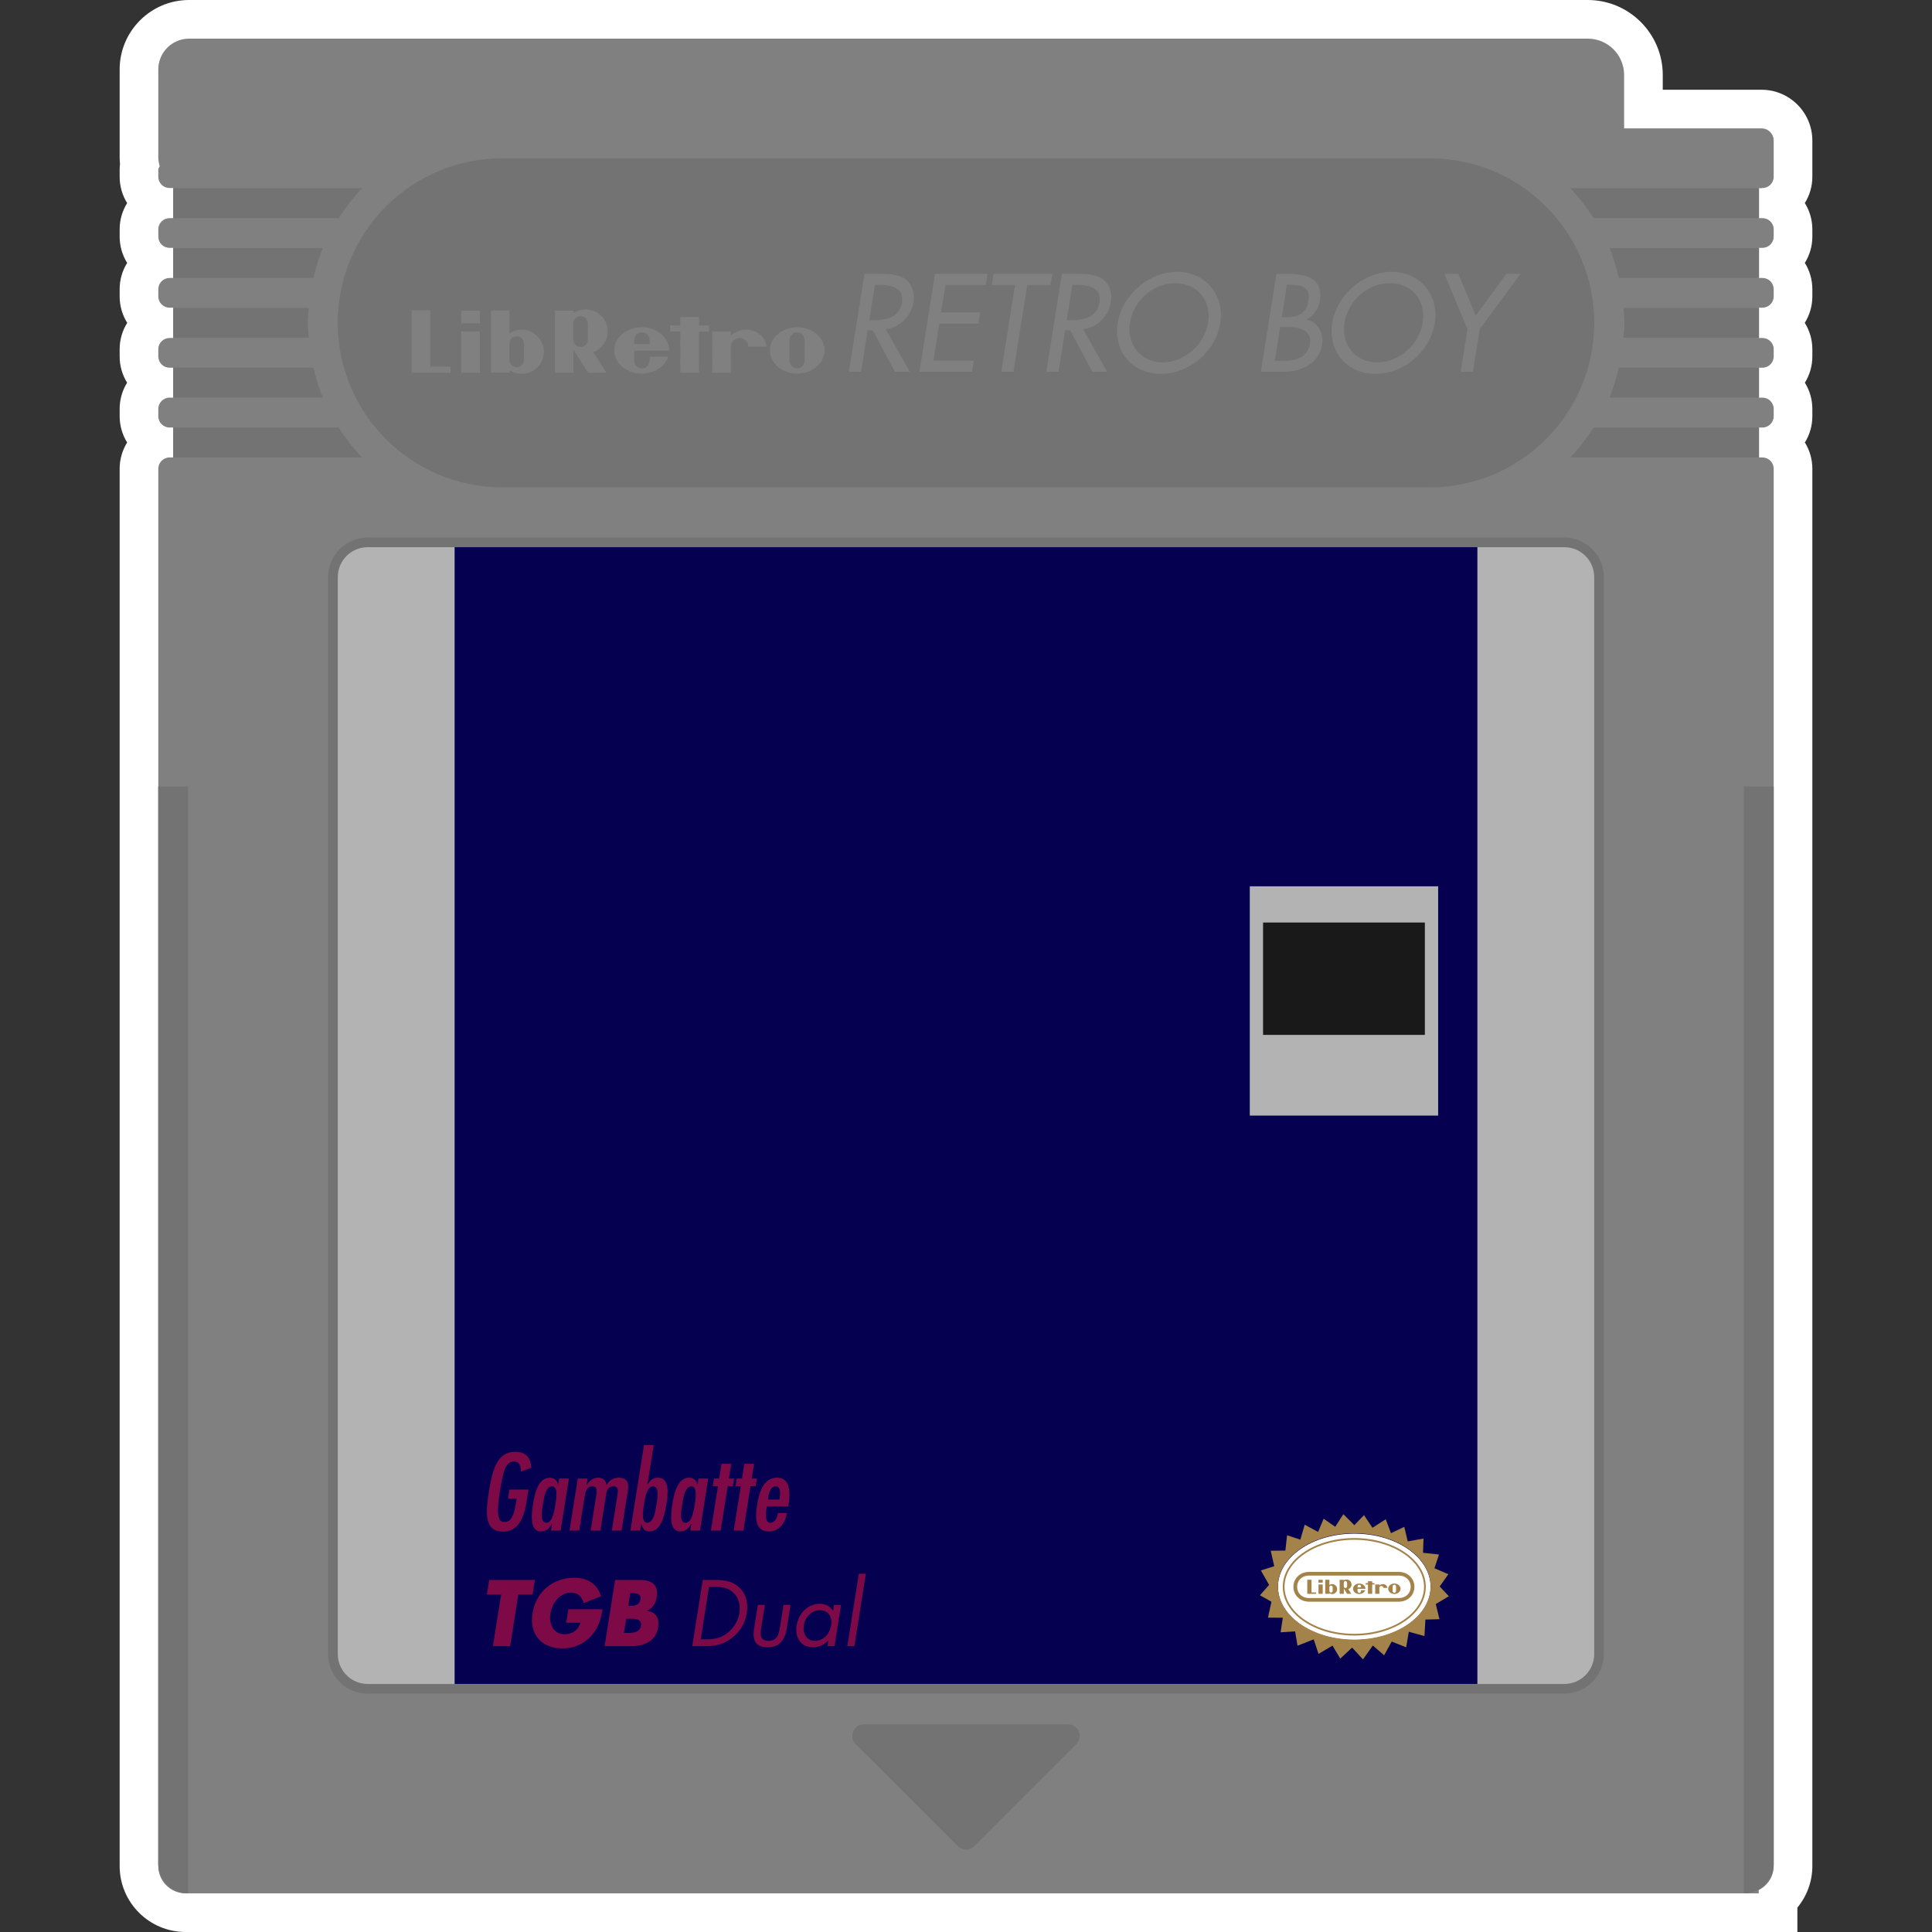 <?xml version="1.0" encoding="UTF-8" standalone="no"?>
<!-- Created with Inkscape (http://www.inkscape.org/) -->

<svg
   xmlns:dc="http://purl.org/dc/elements/1.1/"
   xmlns:cc="http://creativecommons.org/ns#"
   xmlns:rdf="http://www.w3.org/1999/02/22-rdf-syntax-ns#"
   xmlns:svg="http://www.w3.org/2000/svg"
   xmlns="http://www.w3.org/2000/svg"
   xmlns:sodipodi="http://sodipodi.sourceforge.net/DTD/sodipodi-0.dtd"
   xmlns:inkscape="http://www.inkscape.org/namespaces/inkscape"
   id="svg50294"
   version="1.1"
   inkscape:version="0.48.5 r10040"
   width="256"
   height="256"
   xml:space="preserve"
   sodipodi:docname="Nintendo - Game Boy-content.svg"
   inkscape:export-filename="/Users/margetts/Desktop/BAXY RetroActive/png_marked/Nintendo - Game Boy-content.png"
   inkscape:export-xdpi="90.099998"
   inkscape:export-ydpi="90.099998"><rect width="100%" height="100%" fill="#333333" stroke="none"/><defs
     id="defs50298"><clipPath
       clipPathUnits="userSpaceOnUse"
       id="clipPath50308"><path
         d="M 0,128 128,128 128,0 0,0 0,128 z"
         id="path50310"
         inkscape:connector-curvature="0" /></clipPath></defs><sodipodi:namedview
     pagecolor="#ffffff"
     bordercolor="#666666"
     borderopacity="1"
     objecttolerance="10"
     gridtolerance="10"
     guidetolerance="10"
     inkscape:pageopacity="0"
     inkscape:pageshadow="2"
     inkscape:window-width="1676"
     inkscape:window-height="1005"
     id="namedview50296"
     showgrid="false"
     inkscape:zoom="5.14375"
     inkscape:cx="80"
     inkscape:cy="80"
     inkscape:window-x="4"
     inkscape:window-y="1"
     inkscape:window-maximized="1"
     inkscape:current-layer="g50302" /><g
     id="g50302"
     inkscape:groupmode="layer"
     inkscape:label="Nintendo - Game Boy-content"
     transform="matrix(1.25,0,0,-1.25,0,256)"><g
       id="g50304"
       transform="matrix(1.6,0,0,1.6,-0.116,-1.200005e-4)"><g
         id="g50306"
         clip-path="url(#clipPath50308)"><g
           id="g50312"
           transform="translate(116.779,122.054)"><path
             d="m 0,0 -0.185,0 -5.14,0 -1.219,0 0,0.976 c 0,2.741 -2.229,4.97 -4.969,4.97 l -86.836,0 -4.469,0 -1.36,0 c -2.537,0 -4.601,-2.064 -4.601,-4.601 l 0,-5.828 c 0,-0.147 0.008,-0.295 0.024,-0.444 -0.015,-0.112 -0.024,-0.232 -0.024,-0.358 l 0,-0.482 c 0,-0.638 0.182,-1.235 0.497,-1.741 -0.315,-0.506 -0.497,-1.103 -0.497,-1.741 l 0,-0.482 c 0,-0.638 0.182,-1.235 0.497,-1.741 -0.315,-0.506 -0.497,-1.103 -0.497,-1.741 l 0,-0.482 c 0,-0.641 0.184,-1.24 0.502,-1.748 -0.318,-0.507 -0.502,-1.106 -0.502,-1.747 l 0,-0.482 c 0,-0.636 0.181,-1.231 0.494,-1.736 -0.313,-0.505 -0.494,-1.101 -0.494,-1.738 l 0,-0.485 c 0,-0.638 0.182,-1.234 0.496,-1.739 -0.314,-0.506 -0.496,-1.102 -0.496,-1.74 l 0,-0.291 0,-0.194 0,-2.556 0,-2.156 0,-15.856 0,-1.929 0,-65.456 0,-3.964 0,-0.175 c 0,-2.408 1.96,-4.367 4.368,-4.367 l 0.174,0 1.419,0 0.738,0 1.807,0 5.946,0 82.814,0 6.373,0 1.808,0 2.156,0 0.174,0 0.817,0 2.56,0 0,1.617 c 0.631,0.764 0.991,1.728 0.991,2.75 l 0,0.175 0,3.964 0,65.456 0,1.929 0,15.856 0,2.156 0,2.556 0,0.194 0,0.291 c 0,0.638 -0.181,1.234 -0.495,1.74 0.314,0.505 0.495,1.101 0.495,1.739 l 0,0.485 c 0,0.637 -0.181,1.233 -0.494,1.738 0.313,0.505 0.494,1.1 0.494,1.736 l 0,0.482 c 0,0.641 -0.184,1.24 -0.501,1.747 0.317,0.508 0.501,1.107 0.501,1.748 l 0,0.482 c 0,0.638 -0.182,1.235 -0.497,1.741 0.315,0.506 0.497,1.103 0.497,1.741 l 0,0.482 c 0,0.639 -0.182,1.236 -0.498,1.742 0.316,0.506 0.498,1.102 0.498,1.74 l 0,0.482 0,1.919 C 3.366,-1.51 1.856,0 0,0"
             style="fill:#ffffff;fill-opacity:1;fill-rule:nonzero;stroke:none"
             id="path50314"
             inkscape:connector-curvature="0" /></g><g
           id="g50316"
           transform="translate(10.56,75.892)"><path
             d="m 0,0 0,-1.93 0,-69.472 c 0,-1.069 0.884,-1.93 1.982,-1.93 l 0,71.402 0,1.93 L 0,0 z"
             style="fill:#777777;fill-opacity:1;fill-rule:nonzero;stroke:none"
             id="path50318"
             inkscape:connector-curvature="0" /></g><g
           id="g50320"
           transform="translate(116.779,119.494)"><path
             d="m 0,0 -0.185,0 -8.919,0 0,3.536 c 0,1.331 -1.078,2.41 -2.409,2.41 l -86.836,0 -4.469,0 -1.36,0 c -1.127,0 -2.041,-0.914 -2.041,-2.041 l 0,-5.828 c 0,-0.203 0.037,-0.393 0.095,-0.575 -0.029,-0.079 -0.095,-0.139 -0.095,-0.227 l 0,-0.482 c 0,-0.411 0.333,-0.743 0.744,-0.743 l 0.247,0 0,-1.996 -0.247,0 c -0.411,0 -0.744,-0.333 -0.744,-0.743 l 0,-0.482 c 0,-0.411 0.333,-0.743 0.744,-0.743 l 0.247,0 0,-1.996 -0.247,0 c -0.411,0 -0.744,-0.332 -0.744,-0.743 l 0,-0.482 c 0,-0.41 0.333,-0.743 0.744,-0.743 l 0.247,0 0,-2.009 -0.247,0 c -0.411,0 -0.744,-0.333 -0.744,-0.743 l 0,-0.482 c 0,-0.411 0.333,-0.743 0.744,-0.743 l 0.247,0 0,-1.982 -0.242,0 c -0.413,0 -0.749,-0.336 -0.749,-0.749 l 0,-0.485 c 0,-0.413 0.336,-0.748 0.749,-0.748 l 0.242,0 0,-1.982 -0.242,0 c -0.413,0 -0.749,-0.335 -0.749,-0.749 l 0,-0.291 0,-0.194 0,-2.556 0,-2.156 0,-83.241 0,-3.964 0,-0.175 c 0,-0.998 0.81,-1.807 1.808,-1.807 l 0.174,0 1.419,0 0.738,0 1.807,0 5.946,0 82.814,0 6.373,0 1.808,0 2.156,0 0.174,0 0.817,0 0,0.218 c 0.581,0.301 0.991,0.89 0.991,1.589 l 0,0.175 0,3.964 0,83.241 0,2.156 0,2.556 0,0.194 0,0.291 c 0,0.414 -0.335,0.749 -0.749,0.749 l -0.242,0 0,1.982 0.242,0 c 0.414,0 0.749,0.335 0.749,0.748 l 0,0.485 c 0,0.413 -0.335,0.749 -0.749,0.749 l -0.242,0 0,1.982 0.247,0 c 0.411,0 0.744,0.332 0.744,0.743 l 0,0.482 c 0,0.41 -0.333,0.743 -0.744,0.743 l -0.247,0 0,2.009 0.247,0 c 0.411,0 0.744,0.333 0.744,0.743 l 0,0.482 c 0,0.411 -0.333,0.743 -0.744,0.743 l -0.247,0 0,1.996 0.247,0 c 0.411,0 0.744,0.332 0.744,0.743 l 0,0.482 c 0,0.41 -0.333,0.743 -0.744,0.743 l -0.247,0 0,1.982 0.185,0 c 0.013,0 0.02,0.013 0.033,0.014 l 0.029,0 c 0.411,0 0.744,0.332 0.744,0.743 l 0,0.049 0,0.433 0,1.919 C 0.806,-0.361 0.445,0 0,0"
             style="fill:#808080;fill-opacity:1;fill-rule:nonzero;stroke:none"
             id="path50322"
             inkscape:connector-curvature="0" /></g><g
           id="g50324"
           transform="translate(33.352,117.512)"><path
             d="m 0,0 61.44,0 c 6.02,0 10.901,-4.88 10.901,-10.901 0,-6.02 -4.881,-10.9 -10.901,-10.9 l -61.44,0 c -6.02,0 -10.901,4.88 -10.901,10.9 C -10.901,-4.88 -6.02,0 0,0"
             style="fill:#737373;fill-opacity:1;fill-rule:nonzero;stroke:none"
             id="path50326"
             inkscape:connector-curvature="0" /></g><g
           id="g50328"
           transform="translate(10.56,75.892)"><path
             d="m 0,0 0,-1.93 0,-69.472 c 0,-1.069 0.884,-1.93 1.982,-1.93 l 0,71.402 0,1.93 L 0,0 z"
             style="fill:#737373;fill-opacity:1;fill-rule:nonzero;stroke:none"
             id="path50330"
             inkscape:connector-curvature="0" /></g><g
           id="g50332"
           transform="translate(117.585,75.892)"><path
             d="m 0,0 0,-1.93 0,-69.472 c 0,-1.069 -0.884,-1.93 -1.982,-1.93 l 0,71.402 0,1.93 L 0,0 z"
             style="fill:#737373;fill-opacity:1;fill-rule:nonzero;stroke:none"
             id="path50334"
             inkscape:connector-curvature="0" /></g><g
           id="g50336"
           transform="translate(11.551,115.53)"><path
             d="m 0,0 0,-1.982 10.963,0 c 0.456,0.711 0.965,1.376 1.548,1.982 L 0,0 z"
             style="fill:#737373;fill-opacity:1;fill-rule:nonzero;stroke:none"
             id="path50338"
             inkscape:connector-curvature="0" /></g><g
           id="g50340"
           transform="translate(11.551,111.567)"><path
             d="m 0,0 0,-1.982 9.29,0 C 9.452,-1.299 9.644,-0.636 9.91,0 L 0,0 z"
             style="fill:#737373;fill-opacity:1;fill-rule:nonzero;stroke:none"
             id="path50342"
             inkscape:connector-curvature="0" /></g><g
           id="g50344"
           transform="translate(11.551,107.603)"><path
             d="m 0,0 0,-1.982 8.981,0 c -0.026,0.333 -0.062,0.652 -0.062,0.991 0,0.339 0.036,0.659 0.062,0.991 L 0,0 z"
             style="fill:#737373;fill-opacity:1;fill-rule:nonzero;stroke:none"
             id="path50346"
             inkscape:connector-curvature="0" /></g><g
           id="g50348"
           transform="translate(11.551,103.639)"><path
             d="m 0,0 0,-1.982 9.91,0 C 9.644,-1.346 9.452,-0.683 9.29,0 L 0,0 z"
             style="fill:#737373;fill-opacity:1;fill-rule:nonzero;stroke:none"
             id="path50350"
             inkscape:connector-curvature="0" /></g><g
           id="g50352"
           transform="translate(11.551,99.675)"><path
             d="m 0,0 0,-1.982 12.511,0 C 11.928,-1.376 11.419,-0.711 10.963,0 L 0,0 z"
             style="fill:#737373;fill-opacity:1;fill-rule:nonzero;stroke:none"
             id="path50354"
             inkscape:connector-curvature="0" /></g><g
           id="g50356"
           transform="translate(116.615,115.53)"><path
             d="m 0,0 0,-1.982 -10.963,0 c -0.456,0.711 -0.965,1.376 -1.548,1.982 L 0,0 z"
             style="fill:#737373;fill-opacity:1;fill-rule:nonzero;stroke:none"
             id="path50358"
             inkscape:connector-curvature="0" /></g><g
           id="g50360"
           transform="translate(116.615,111.567)"><path
             d="m 0,0 0,-1.982 -9.29,0 C -9.452,-1.299 -9.644,-0.636 -9.91,0 L 0,0 z"
             style="fill:#737373;fill-opacity:1;fill-rule:nonzero;stroke:none"
             id="path50362"
             inkscape:connector-curvature="0" /></g><g
           id="g50364"
           transform="translate(116.615,107.603)"><path
             d="m 0,0 0,-1.982 -8.981,0 c 0.026,0.333 0.062,0.652 0.062,0.991 0,0.339 -0.036,0.659 -0.062,0.991 L 0,0 z"
             style="fill:#737373;fill-opacity:1;fill-rule:nonzero;stroke:none"
             id="path50366"
             inkscape:connector-curvature="0" /></g><g
           id="g50368"
           transform="translate(116.615,103.639)"><path
             d="m 0,0 0,-1.982 -9.91,0 c 0.266,0.636 0.458,1.299 0.62,1.982 L 0,0 z"
             style="fill:#737373;fill-opacity:1;fill-rule:nonzero;stroke:none"
             id="path50370"
             inkscape:connector-curvature="0" /></g><g
           id="g50372"
           transform="translate(116.615,99.675)"><path
             d="m 0,0 0,-1.982 -12.511,0 c 0.583,0.606 1.092,1.271 1.548,1.982 L 0,0 z"
             style="fill:#737373;fill-opacity:1;fill-rule:nonzero;stroke:none"
             id="path50374"
             inkscape:connector-curvature="0" /></g><g
           id="g50376"
           transform="translate(71.379,12.447)"><path
             d="m 0,0 -6.763,-6.763 c -0.3,-0.3 -0.786,-0.3 -1.086,0 L -14.613,0 c -0.483,0.484 -0.141,1.311 0.543,1.311 l 13.527,0 C 0.141,1.311 0.484,0.484 0,0"
             style="fill:#737373;fill-opacity:1;fill-rule:nonzero;stroke:none"
             id="path50378"
             inkscape:connector-curvature="0" /></g><g
           id="g50380"
           transform="translate(103.711,92.387)"><path
             d="m 0,0 -79.277,0 c -1.446,0 -2.622,-1.176 -2.622,-2.622 l 0,-71.35 c 0,-1.445 1.176,-2.622 2.622,-2.622 l 79.277,0 c 1.446,0 2.622,1.177 2.622,2.622 l 0,71.35 C 2.622,-1.176 1.446,0 0,0"
             style="fill:#737373;fill-opacity:1;fill-rule:nonzero;stroke:none"
             id="path50382"
             inkscape:connector-curvature="0" /></g><g
           id="g50384"
           transform="translate(24.434,91.747)"><path
             d="m 0,0 79.277,0 c 1.095,0 1.982,-0.887 1.982,-1.982 l 0,-71.35 c 0,-1.094 -0.887,-1.982 -1.982,-1.982 l -79.277,0 c -1.095,0 -1.982,0.888 -1.982,1.982 l 0,71.35 C -1.982,-0.887 -1.095,0 0,0"
             style="fill:#b3b3b3;fill-opacity:1;fill-rule:nonzero;stroke:none"
             id="path50386"
             inkscape:connector-curvature="0" /></g><path
           d="m 97.953,16.434 -67.761,0 0,75.314 67.761,0 0,-75.314 z"
           style="fill:#050050;fill-opacity:1;fill-rule:nonzero;stroke:none"
           id="path50388"
           inkscape:connector-curvature="0" /><g
           id="g50390"
           transform="translate(45.142,106.996)"><path
             d="m 0,0 1.239,0 0,-0.554 0.67,0 0,-0.407 -0.67,0 10e-4,-2.733 -1.241,0 0.001,2.733 -0.673,0 0,0.406 0.674,0 L 0,0 z"
             style="fill:#808080;fill-opacity:1;fill-rule:nonzero;stroke:none"
             id="path50392"
             inkscape:connector-curvature="0" /></g><path
           d="m 30.63,106.04 1.238,0 0,-2.738 -1.238,0 0,2.738 z"
           style="fill:#808080;fill-opacity:1;fill-rule:nonzero;stroke:none"
           id="path50394"
           inkscape:connector-curvature="0" /><path
           d="m 30.627,107.421 1.241,0 0,-0.841 -1.241,0 0,0.841 z"
           style="fill:#808080;fill-opacity:1;fill-rule:nonzero;stroke:none"
           id="path50396"
           inkscape:connector-curvature="0" /><g
           id="g50398"
           transform="translate(53.388,104.787)"><path
             d="m 0,0 0,0 c 0,-0.008 -0.001,-0.415 -0.001,-0.578 0,-0.437 -0.258,-0.617 -0.506,-0.617 -0.248,0 -0.507,0.18 -0.507,0.617 l 0,0.589 c 0,0 0.001,0.406 0.001,0.571 0,0.435 0.259,0.614 0.506,0.614 0.247,0 0.506,-0.179 0.506,-0.614 C -0.001,0.417 -0.001,0.11 0,0 L 0,0.001 0,0 z m -0.497,1.535 c -1,0 -1.81,-0.689 -1.81,-1.537 0,-0.85 0.81,-1.538 1.81,-1.538 0.999,0 1.809,0.688 1.809,1.538 0,0.848 -0.81,1.537 -1.809,1.537"
             style="fill:#808080;fill-opacity:1;fill-rule:nonzero;stroke:none"
             id="path50400"
             inkscape:connector-curvature="0" /></g><g
           id="g50402"
           transform="translate(33.821,105.183)"><path
             d="m 0,0 c 0,0.424 0.293,0.532 0.485,0.532 0.197,0 0.486,-0.108 0.486,-0.532 0,-0.14 -0.001,-0.487 -0.001,-0.487 0,0 0.001,-0.342 0.001,-0.488 0,-0.422 -0.289,-0.533 -0.485,-0.533 C 0.293,-1.508 0,-1.397 0,-0.975 L 0,-0.489 0,0 z m -1.213,2.246 0,-4.118 1.224,0 c 0,0 0.001,0.134 0.001,0.159 0.474,-0.297 1.008,-0.296 1.425,-0.103 0.111,0.052 0.847,0.405 0.847,1.358 0,0.722 -0.683,1.512 -1.574,1.433 C 0.416,0.949 0.206,0.842 0.009,0.73 l 0,1.516 -1.222,0 z"
             style="fill:#808080;fill-opacity:1;fill-rule:nonzero;stroke:none"
             id="path50404"
             inkscape:connector-curvature="0" /></g><g
           id="g50406"
           transform="translate(42.166,105.732)"><path
             d="m 0,0 c 0.096,0.168 0.274,0.249 0.435,0.25 l 0,0 0.001,0 -0.001,0 C 0.597,0.249 0.775,0.168 0.871,0 0.949,-0.137 0.953,-0.297 0.951,-0.537 l -1.033,0 C -0.084,-0.297 -0.079,-0.137 0,0 m 0.948,-1.529 c 0,-0.501 -0.33,-0.612 -0.512,-0.612 -0.183,0 -0.518,0.111 -0.518,0.612 0,0.15 0.001,0.565 0.001,0.565 l 2.332,0 c 0,0.85 -0.82,1.554 -1.827,1.554 -1.006,0 -1.823,-0.689 -1.823,-1.538 0,-0.849 0.817,-1.537 1.823,-1.537 0.835,0 1.541,0.477 1.757,1.123 L 0.947,-1.363 c 0,0 0.001,-0.011 0.001,-0.166"
             style="fill:#808080;fill-opacity:1;fill-rule:nonzero;stroke:none"
             id="path50408"
             inkscape:connector-curvature="0" /></g><g
           id="g50410"
           transform="translate(28.58,103.709)"><path
             d="m 0,0 0,3.73 -1.24,0 0,-3.73 0,-0.407 1.24,0 1.342,0 L 1.342,0 0,0 z"
             style="fill:#808080;fill-opacity:1;fill-rule:nonzero;stroke:none"
             id="path50412"
             inkscape:connector-curvature="0" /></g><g
           id="g50414"
           transform="translate(49.647,105.038)"><path
             d="M 0,0 1.213,0 C 1.088,0.884 0.261,1.14 -0.165,1.128 -0.574,1.116 -0.915,0.94 -1.153,0.714 c -10e-4,0.068 0,0.289 0,0.289 l -1.228,-10e-4 -0.001,-2.738 1.229,0 c 0,0 -10e-4,1.682 -10e-4,1.798 0,0.238 0.251,0.504 0.588,0.504 C -0.229,0.566 0,0.3 0,0.062 L 0,0 z"
             style="fill:#808080;fill-opacity:1;fill-rule:nonzero;stroke:none"
             id="path50416"
             inkscape:connector-curvature="0" /></g><g
           id="g50418"
           transform="translate(38.052,106.037)"><path
             d="m 0,0 0,0.486 c 0,0.422 0.293,0.533 0.486,0.533 0.196,0 0.485,-0.111 0.485,-0.533 0,-0.146 -0.001,-0.488 -0.001,-0.488 0,0 0.001,-0.347 0.001,-0.487 0,-0.424 -0.289,-0.532 -0.486,-0.532 C 0.293,-1.021 0,-0.913 0,-0.489 L 0,0 z M 2.284,-0.031 C 2.284,0.922 1.548,1.275 1.437,1.327 1.02,1.52 0.486,1.521 0.012,1.224 c 0,0.025 -0.001,0.159 -0.001,0.159 l -1.224,0 0,-4.117 1.222,0 0,1.515 C 0.014,-1.222 0.02,-1.225 0.025,-1.228 l 0.959,-1.506 1.213,0 -0.865,1.359 c 0.568,0.223 0.952,0.802 0.952,1.344"
             style="fill:#808080;fill-opacity:1;fill-rule:nonzero;stroke:none"
             id="path50420"
             inkscape:connector-curvature="0" /></g><g
           id="g50422"
           transform="translate(57.666,106.784)"><path
             d="M 0,0 0.258,0 C 1.084,0 2.003,0.155 2.167,1.187 2.328,2.202 1.388,2.348 0.589,2.348 l -0.215,0 L 0,0 z m 2.682,-3.414 -0.98,0 -1.473,2.743 -0.336,0 -0.436,-2.743 -0.808,0 1.031,6.484 0.98,0 C 1.237,3.07 1.854,3.062 2.324,2.769 2.815,2.451 3.027,1.841 2.929,1.221 2.781,0.292 2.039,-0.481 1.084,-0.593 l 1.598,-2.821 z"
             style="fill:#808080;fill-opacity:1;fill-rule:nonzero;stroke:none"
             id="path50424"
             inkscape:connector-curvature="0" /></g><g
           id="g50426"
           transform="translate(62.019,109.854)"><path
             d="m 0,0 3.483,0 -0.118,-0.739 -2.674,0 -0.289,-1.815 2.597,0 -0.118,-0.74 -2.596,0 -0.39,-2.451 2.674,0 -0.118,-0.739 -3.482,0 L 0,0 z"
             style="fill:#808080;fill-opacity:1;fill-rule:nonzero;stroke:none"
             id="path50428"
             inkscape:connector-curvature="0" /></g><g
           id="g50430"
           transform="translate(67.216,103.37)"><path
             d="m 0,0 -0.808,0 0.913,5.745 -1.539,0 0.117,0.739 3.888,0 -0.118,-0.739 -1.54,0 L 0,0 z"
             style="fill:#808080;fill-opacity:1;fill-rule:nonzero;stroke:none"
             id="path50432"
             inkscape:connector-curvature="0" /></g><g
           id="g50434"
           transform="translate(70.745,106.784)"><path
             d="M 0,0 0.258,0 C 1.084,0 2.003,0.155 2.167,1.187 2.328,2.202 1.388,2.348 0.589,2.348 l -0.215,0 L 0,0 z m 2.682,-3.414 -0.98,0 -1.473,2.743 -0.336,0 -0.436,-2.743 -0.808,0 1.031,6.484 0.98,0 C 1.237,3.07 1.854,3.062 2.324,2.769 2.815,2.451 3.027,1.841 2.929,1.221 2.781,0.292 2.039,-0.481 1.084,-0.593 l 1.598,-2.821 z"
             style="fill:#808080;fill-opacity:1;fill-rule:nonzero;stroke:none"
             id="path50436"
             inkscape:connector-curvature="0" /></g><g
           id="g50438"
           transform="translate(80.111,106.612)"><path
             d="M 0,0 C 0.227,1.427 -0.649,2.623 -2.171,2.623 -3.694,2.623 -4.95,1.427 -5.177,0 c -0.235,-1.479 0.769,-2.623 2.171,-2.623 1.402,0 2.771,1.144 3.006,2.623 m 0.808,0 c -0.306,-1.926 -2.059,-3.38 -3.934,-3.38 -1.875,0 -3.166,1.454 -2.86,3.38 0.296,1.858 2.077,3.38 3.935,3.38 1.857,0 3.155,-1.522 2.859,-3.38"
             style="fill:#808080;fill-opacity:1;fill-rule:nonzero;stroke:none"
             id="path50440"
             inkscape:connector-curvature="0" /></g><g
           id="g50442"
           transform="translate(84.99,106.981)"><path
             d="M 0,0 0.207,0 C 0.972,0 1.624,0.155 1.772,1.084 1.917,1.995 1.322,2.15 0.566,2.15 L 0.342,2.15 0,0 z m -0.459,-2.889 0.619,0 c 0.748,0 1.566,0.223 1.712,1.143 0.145,0.912 -0.753,1.101 -1.476,1.101 l -0.498,0 -0.357,-2.244 z m 0.107,5.761 0.792,0 c 1.221,0 2.323,-0.318 2.09,-1.78 C 2.455,0.619 2.109,0.069 1.638,-0.138 L 1.635,-0.155 C 2.379,-0.292 2.793,-1.041 2.673,-1.797 2.466,-3.096 1.275,-3.612 0.131,-3.612 l -1.514,0 1.031,6.484 z"
             style="fill:#808080;fill-opacity:1;fill-rule:nonzero;stroke:none"
             id="path50444"
             inkscape:connector-curvature="0" /></g><g
           id="g50446"
           transform="translate(94.325,106.612)"><path
             d="M 0,0 C 0.227,1.427 -0.649,2.623 -2.171,2.623 -3.694,2.623 -4.95,1.427 -5.177,0 c -0.235,-1.479 0.769,-2.623 2.172,-2.623 1.401,0 2.77,1.144 3.005,2.623 m 0.808,0 c -0.306,-1.926 -2.059,-3.38 -3.934,-3.38 -1.875,0 -3.166,1.454 -2.86,3.38 0.296,1.858 2.077,3.38 3.935,3.38 1.858,0 3.155,-1.522 2.859,-3.38"
             style="fill:#808080;fill-opacity:1;fill-rule:nonzero;stroke:none"
             id="path50448"
             inkscape:connector-curvature="0" /></g><g
           id="g50450"
           transform="translate(95.765,109.854)"><path
             d="M 0,0 0.928,0 2.079,-2.769 4.11,0 5.04,0 2.342,-3.664 l -0.449,-2.82 -0.808,0 0.448,2.82 L 0,0 z"
             style="fill:#808080;fill-opacity:1;fill-rule:nonzero;stroke:none"
             id="path50452"
             inkscape:connector-curvature="0" /></g><path
           d="m 95.354,54.09 -12.48,0 0,15.19 12.48,0 0,-15.19 z"
           style="fill:#b3b3b3;fill-opacity:1;fill-rule:nonzero;stroke:none"
           id="path50454"
           inkscape:connector-curvature="0" /><path
           d="m 94.474,59.436 -10.72,0 0,7.444 10.72,0 0,-7.444 z"
           style="fill:#191919;fill-opacity:1;fill-rule:nonzero;stroke:none"
           id="path50456"
           inkscape:connector-curvature="0" /><g
           id="g50458"
           transform="translate(89.798,26.392)"><path
             d="m 0,0 c 2.793,0 5.056,-1.577 5.056,-3.522 0,-1.945 -2.263,-3.522 -5.056,-3.522 -2.793,0 -5.056,1.577 -5.056,3.522 C -5.056,-1.577 -2.793,0 0,0"
             style="fill:#ffffff;fill-opacity:1;fill-rule:nonzero;stroke:none"
             id="path50460"
             inkscape:connector-curvature="0" /></g><g
           id="g50462"
           transform="translate(94.854,22.896)"><path
             d="m 0,0 c 0,1.945 -2.264,3.522 -5.056,3.522 -2.793,0 -5.057,-1.577 -5.057,-3.522 0,-1.945 2.264,-3.522 5.057,-3.522 C -2.264,-3.522 0,-1.945 0,0 m 0.602,-0.003 0.605,-0.647 -0.864,-0.519 0.243,-1.003 -0.93,-0.025 -0.064,-1.092 -1.036,0.285 -0.175,-1.031 -0.959,0.381 -0.5,-0.909 -0.749,0.648 -0.653,-0.921 -0.719,0.782 -0.787,-0.73 -0.513,0.86 -0.926,-0.546 -0.321,0.963 -1.073,-0.423 -0.158,0.949 -0.96,-0.06 0.144,0.966 -0.982,0.004 0.23,1.055 -0.762,0.428 0.606,0.688 -0.544,0.958 0.885,0.28 -0.233,1.024 0.971,0.013 0.112,1.015 0.878,-0.291 0.291,0.99 0.887,-0.48 0.367,0.876 0.768,-0.534 0.539,0.833 0.726,-0.726 0.641,0.663 0.562,-0.835 0.878,0.564 0.348,-0.922 0.882,0.417 L -1.516,2.983 -0.47,3.169 -0.502,2.227 0.555,2.113 0.256,1.203 1.176,0.809 0.602,-0.003 z"
             style="fill:#a3834a;fill-opacity:1;fill-rule:nonzero;stroke:none"
             id="path50464"
             inkscape:connector-curvature="0" /></g><g
           id="g50466"
           transform="translate(85.176,22.87)"><path
             d="M 0,0 C 0,1.717 2.073,3.114 4.622,3.114 7.17,3.114 9.243,1.717 9.243,0 9.243,-1.717 7.17,-3.114 4.622,-3.114 2.073,-3.114 0,-1.717 0,0 m 4.622,-3.23 c 2.612,0 4.738,1.449 4.738,3.23 0,1.781 -2.126,3.23 -4.738,3.23 -2.613,0 -4.739,-1.449 -4.739,-3.23 0,-1.781 2.126,-3.23 4.739,-3.23"
             style="fill:#a3834a;fill-opacity:1;fill-rule:nonzero;stroke:none"
             id="path50468"
             inkscape:connector-curvature="0" /></g><g
           id="g50470"
           transform="translate(92.731,22.125)"><path
             d="m 0,0 -5.917,0 c -0.499,-0.002 -0.803,0.334 -0.803,0.745 0,0.412 0.305,0.744 0.803,0.745 L 0,1.49 C 0.498,1.489 0.803,1.157 0.803,0.745 0.803,0.334 0.5,-0.002 0,0 m 0.003,1.733 -5.923,0 c -0.626,10e-4 -1.047,-0.449 -1.047,-0.989 0,-0.541 0.42,-0.986 1.048,-0.986 l 5.921,0 c 0.629,0 1.049,0.445 1.049,0.986 0,0.54 -0.421,0.99 -1.048,0.989"
             style="fill:#a3834a;fill-opacity:1;fill-rule:nonzero;stroke:none"
             id="path50472"
             inkscape:connector-curvature="0" /></g><g
           id="g50474"
           transform="translate(90.704,23.239)"><path
             d="m 0,0 0.28,0 0,-0.125 0.151,0 0,-0.092 -0.151,0 0,-0.617 -0.28,0 0,0.617 -0.152,0 0,0.092 0.152,0 L 0,0 z"
             style="fill:#a3834a;fill-opacity:1;fill-rule:nonzero;stroke:none"
             id="path50476"
             inkscape:connector-curvature="0" /></g><path
           d="m 87.426,23.023 0.28,0 0,-0.618 -0.28,0 0,0.618 z"
           style="fill:#a3834a;fill-opacity:1;fill-rule:nonzero;stroke:none"
           id="path50478"
           inkscape:connector-curvature="0" /><path
           d="m 87.425,23.335 0.28,0 0,-0.19 -0.28,0 0,0.19 z"
           style="fill:#a3834a;fill-opacity:1;fill-rule:nonzero;stroke:none"
           id="path50480"
           inkscape:connector-curvature="0" /><g
           id="g50482"
           transform="translate(92.566,22.74)"><path
             d="m 0,0 0,0 c 0,-0.002 0,-0.094 0,-0.131 0,-0.098 -0.058,-0.139 -0.115,-0.139 -0.056,0 -0.114,0.041 -0.114,0.139 l 0,0.134 c 0,0 0,0.091 0,0.129 0,0.098 0.059,0.138 0.114,0.138 C -0.059,0.27 0,0.23 0,0.132 0,0.094 0,0.025 0,0 l 0,0 z m -0.112,0.347 c -0.226,0 -0.409,-0.156 -0.409,-0.347 0,-0.192 0.183,-0.348 0.409,-0.348 0.225,0 0.408,0.156 0.408,0.348 0,0.191 -0.183,0.347 -0.408,0.347"
             style="fill:#a3834a;fill-opacity:1;fill-rule:nonzero;stroke:none"
             id="path50484"
             inkscape:connector-curvature="0" /></g><g
           id="g50486"
           transform="translate(88.147,22.829)"><path
             d="m 0,0 c 0,0.096 0.066,0.12 0.11,0.12 0.044,0 0.109,-0.024 0.109,-0.12 0,-0.032 0,-0.11 0,-0.11 0,0 0,-0.077 0,-0.11 0,-0.096 -0.065,-0.121 -0.109,-0.121 C 0.066,-0.341 0,-0.316 0,-0.22 L 0,-0.11 0,0 z m -0.274,0.507 0,-0.93 0.277,0 c 0,0 0,0.03 0,0.036 C 0.11,-0.454 0.23,-0.454 0.325,-0.41 0.35,-0.398 0.516,-0.319 0.516,-0.103 0.516,0.06 0.362,0.238 0.16,0.22 0.094,0.214 0.047,0.19 0.002,0.165 l 0,0.342 -0.276,0 z"
             style="fill:#a3834a;fill-opacity:1;fill-rule:nonzero;stroke:none"
             id="path50488"
             inkscape:connector-curvature="0" /></g><g
           id="g50490"
           transform="translate(90.031,22.953)"><path
             d="m 0,0 c 0.022,0.038 0.062,0.056 0.098,0.056 l 0,0 0,0 0,0 C 0.135,0.056 0.175,0.038 0.197,0 0.214,-0.031 0.215,-0.067 0.215,-0.121 l -0.234,0 c 0,0.054 0.001,0.09 0.019,0.121 m 0.214,-0.345 c 0,-0.113 -0.074,-0.139 -0.116,-0.139 -0.041,0 -0.117,0.026 -0.117,0.139 0,0.034 0.001,0.127 0.001,0.127 l 0.526,0 c 0,0.192 -0.185,0.351 -0.412,0.351 -0.228,0 -0.412,-0.155 -0.412,-0.347 0,-0.192 0.184,-0.347 0.412,-0.347 0.188,0 0.348,0.107 0.397,0.253 l -0.279,0 c 0,0 0,-0.002 0,-0.037"
             style="fill:#a3834a;fill-opacity:1;fill-rule:nonzero;stroke:none"
             id="path50492"
             inkscape:connector-curvature="0" /></g><g
           id="g50494"
           transform="translate(86.963,22.496)"><path
             d="m 0,0 0,0.842 -0.28,0 0,-0.842 0,-0.092 0.28,0 0.303,0 L 0.303,0 0,0 z"
             style="fill:#a3834a;fill-opacity:1;fill-rule:nonzero;stroke:none"
             id="path50496"
             inkscape:connector-curvature="0" /></g><g
           id="g50498"
           transform="translate(91.721,22.797)"><path
             d="M 0,0 0.274,0 C 0.246,0.2 0.059,0.257 -0.037,0.255 -0.13,0.252 -0.207,0.212 -0.26,0.161 c -0.001,0.016 0,0.066 0,0.066 l -0.278,-0.001 0,-0.618 0.278,0 c 0,0 -0.001,0.38 -0.001,0.406 0,0.054 0.057,0.114 0.133,0.114 C -0.052,0.128 0,0.068 0,0.014 L 0,0 z"
             style="fill:#a3834a;fill-opacity:1;fill-rule:nonzero;stroke:none"
             id="path50500"
             inkscape:connector-curvature="0" /></g><g
           id="g50502"
           transform="translate(89.102,23.022)"><path
             d="m 0,0 0,0.11 c 0,0.095 0.066,0.12 0.11,0.12 0.044,0 0.109,-0.025 0.109,-0.12 0,-0.033 0,-0.11 0,-0.11 0,0 0,-0.079 0,-0.11 0,-0.096 -0.065,-0.121 -0.11,-0.121 C 0.066,-0.231 0,-0.206 0,-0.11 L 0,0 z M 0.516,-0.007 C 0.516,0.208 0.35,0.288 0.325,0.3 0.23,0.343 0.11,0.344 0.003,0.277 c 0,0.005 0,0.035 0,0.035 l -0.277,0 0,-0.93 0.276,0 0,0.343 c 0.001,-0.001 0.002,-0.002 0.004,-0.002 l 0.216,-0.341 0.274,0 -0.195,0.307 c 0.128,0.051 0.215,0.182 0.215,0.304"
             style="fill:#a3834a;fill-opacity:1;fill-rule:nonzero;stroke:none"
             id="path50504"
             inkscape:connector-curvature="0" /></g><g
           id="g50506"
           transform="translate(35.083,29.313)"><path
             d="m 0,0 -0.013,-0.082 c -0.156,-0.984 -0.287,-2.707 -1.661,-2.707 -1.223,0 -1.18,1.176 -0.948,2.632 0.229,1.442 0.539,2.659 1.728,2.659 0.732,0 1.021,-0.369 1.09,-1.053 L -0.495,1.183 c -0.014,0.341 -0.057,0.676 -0.481,0.676 -0.56,0 -0.723,-0.765 -0.921,-2.009 -0.284,-1.791 -0.016,-1.996 0.284,-1.996 0.281,0 0.595,0.041 0.79,1.271 l 0.045,0.28 -0.574,0 L -1.257,0 0,0 z"
             style="fill:#7d0946;fill-opacity:1;fill-rule:nonzero;stroke:none"
             id="path50508"
             inkscape:connector-curvature="0" /></g><g
           id="g50510"
           transform="translate(36.868,28.322)"><path
             d="M 0,0 C 0.043,0.273 0.218,1.203 -0.212,1.203 -0.69,1.203 -0.782,0.28 -0.827,0 -0.873,-0.287 -1.074,-1.21 -0.596,-1.21 -0.165,-1.21 -0.044,-0.273 0,0 m -0.225,-1.285 -0.014,0 c -0.177,-0.301 -0.346,-0.499 -0.715,-0.499 -0.799,0 -0.612,1.265 -0.523,1.825 0.092,0.574 0.297,1.736 1.11,1.736 0.301,0 0.47,-0.184 0.546,-0.437 l 0.014,0 0.06,0.382 0.643,0 -0.549,-3.451 -0.643,0 0.071,0.444 z"
             style="fill:#7d0946;fill-opacity:1;fill-rule:nonzero;stroke:none"
             id="path50512"
             inkscape:connector-curvature="0" /></g><g
           id="g50514"
           transform="translate(38.935,29.621)"><path
             d="M 0,0 0.014,0 C 0.189,0.287 0.438,0.478 0.766,0.478 1.074,0.478 1.292,0.301 1.312,0 l 0.014,0 c 0.184,0.301 0.438,0.478 0.787,0.478 0.608,0 0.699,-0.376 0.626,-0.834 l -0.425,-2.672 -0.642,0 0.384,2.42 c 0.04,0.252 0.048,0.512 -0.267,0.512 -0.458,0 -0.478,-0.43 -0.527,-0.738 l -0.349,-2.194 -0.643,0 0.373,2.344 c 0.037,0.274 0.094,0.588 -0.275,0.588 -0.404,0 -0.447,-0.444 -0.507,-0.738 l -0.349,-2.194 -0.643,0 0.549,3.452 0.649,0 L 0,0 z"
             style="fill:#7d0946;fill-opacity:1;fill-rule:nonzero;stroke:none"
             id="path50516"
             inkscape:connector-curvature="0" /></g><g
           id="g50518"
           transform="translate(43.563,28.322)"><path
             d="M 0,0 C 0.045,0.28 0.246,1.203 -0.233,1.203 -0.663,1.203 -0.784,0.273 -0.827,0 -0.87,-0.273 -1.046,-1.203 -0.616,-1.21 -0.137,-1.203 -0.045,-0.28 0,0 m -0.822,3.943 0.643,0 -0.415,-2.603 0.014,0 c 0.173,0.266 0.357,0.437 0.685,0.437 0.813,0 0.649,-1.162 0.558,-1.736 -0.09,-0.56 -0.304,-1.825 -1.104,-1.825 -0.369,0 -0.474,0.198 -0.556,0.499 l -0.014,0 -0.07,-0.444 -0.643,0 0.902,5.672 z"
             style="fill:#7d0946;fill-opacity:1;fill-rule:nonzero;stroke:none"
             id="path50520"
             inkscape:connector-curvature="0" /></g><g
           id="g50522"
           transform="translate(46.099,28.322)"><path
             d="M 0,0 C 0.043,0.273 0.219,1.203 -0.212,1.203 -0.69,1.203 -0.782,0.28 -0.827,0 c -0.046,-0.287 -0.247,-1.21 0.232,-1.21 0.43,0 0.552,0.937 0.595,1.21 m -0.225,-1.285 -0.013,0 c -0.178,-0.301 -0.346,-0.499 -0.715,-0.499 -0.8,0 -0.612,1.265 -0.523,1.825 0.091,0.574 0.296,1.736 1.109,1.736 0.301,0 0.47,-0.184 0.546,-0.437 l 0.014,0 0.061,0.382 0.642,0 -0.549,-3.451 -0.643,0 0.071,0.444 z"
             style="fill:#7d0946;fill-opacity:1;fill-rule:nonzero;stroke:none"
             id="path50524"
             inkscape:connector-curvature="0" /></g><g
           id="g50526"
           transform="translate(48.52,31.022)"><path
             d="m 0,0 -0.156,-0.977 0.342,0 -0.08,-0.506 -0.342,0 -0.469,-2.946 -0.642,0 0.469,2.946 -0.349,0 0.081,0.506 0.348,0 L -0.643,0 0,0 z"
             style="fill:#7d0946;fill-opacity:1;fill-rule:nonzero;stroke:none"
             id="path50528"
             inkscape:connector-curvature="0" /></g><g
           id="g50530"
           transform="translate(50.031,31.022)"><path
             d="m 0,0 -0.156,-0.977 0.342,0 -0.08,-0.506 -0.342,0 -0.469,-2.946 -0.642,0 0.469,2.946 -0.349,0 0.081,0.506 0.348,0 L -0.643,0 0,0 z"
             style="fill:#7d0946;fill-opacity:1;fill-rule:nonzero;stroke:none"
             id="path50532"
             inkscape:connector-curvature="0" /></g><g
           id="g50534"
           transform="translate(51.712,28.65)"><path
             d="M 0,0 C 0.042,0.267 0.139,0.875 -0.25,0.875 -0.654,0.875 -0.723,0.267 -0.766,0 L 0,0 z m -0.839,-0.458 c -0.045,-0.287 -0.185,-1.08 0.232,-1.08 0.342,0 0.463,0.376 0.505,0.643 l 0.595,0 c -0.101,-0.636 -0.474,-1.217 -1.198,-1.217 -0.964,0 -0.89,1.025 -0.774,1.756 0.113,0.704 0.369,1.805 1.32,1.805 0.936,0 0.871,-1.094 0.758,-1.805 l -0.016,-0.102 -1.422,0 z"
             style="fill:#7d0946;fill-opacity:1;fill-rule:nonzero;stroke:none"
             id="path50536"
             inkscape:connector-curvature="0" /></g><g
           id="g50538"
           transform="translate(33.87,18.936)"><path
             d="m 0,0 -1.141,0 0.544,3.421 -0.942,0 0.154,0.966 3.025,0 -0.153,-0.966 -0.943,0 L 0,0 z"
             style="fill:#7d0946;fill-opacity:1;fill-rule:nonzero;stroke:none"
             id="path50540"
             inkscape:connector-curvature="0" /></g><g
           id="g50542"
           transform="translate(39.993,21.386)"><path
             d="m 0,0 c -0.113,-0.64 -0.247,-1.187 -0.724,-1.734 -0.526,-0.599 -1.213,-0.861 -1.947,-0.861 -1.379,0 -2.19,0.937 -1.97,2.316 0.226,1.426 1.341,2.362 2.755,2.362 0.902,0 1.536,-0.407 1.783,-1.227 L -1.257,0.402 C -1.348,0.821 -1.635,1.1 -2.095,1.1 c -0.75,0 -1.254,-0.716 -1.36,-1.385 -0.109,-0.681 0.189,-1.373 0.939,-1.373 0.495,0 0.914,0.256 1.041,0.762 l -0.931,0 L -2.264,0 0,0 z"
             style="fill:#7d0946;fill-opacity:1;fill-rule:nonzero;stroke:none"
             id="path50544"
             inkscape:connector-curvature="0" /></g><g
           id="g50546"
           transform="translate(41.694,21.602)"><path
             d="M 0,0 0.128,0 C 0.431,0 0.753,0.052 0.812,0.425 0.876,0.826 0.525,0.85 0.217,0.85 L 0.135,0.85 0,0 z m -0.285,-1.792 0.145,0 c 0.338,0 0.905,-0.018 0.982,0.465 0.085,0.53 -0.488,0.477 -0.861,0.477 l -0.116,0 -0.15,-0.942 z m -1.279,-0.873 0.697,4.387 1.63,0 C 1.542,1.722 2.018,1.42 1.885,0.582 1.822,0.186 1.643,-0.134 1.259,-0.314 L 1.257,-0.326 C 1.873,-0.407 2.073,-0.832 1.976,-1.443 1.83,-2.362 0.996,-2.665 0.193,-2.665 l -1.757,0 z"
             style="fill:#7d0946;fill-opacity:1;fill-rule:nonzero;stroke:none"
             id="path50548"
             inkscape:connector-curvature="0" /></g><g
           id="g50550"
           transform="translate(46.851,19.39)"><path
             d="M 0,0 C 0.535,0 0.995,0.076 1.457,0.454 1.872,0.791 2.131,1.251 2.208,1.74 2.288,2.24 2.173,2.723 1.847,3.055 1.502,3.41 1.071,3.48 0.553,3.48 L 0.198,3.48 -0.355,0 0,0 z m -0.218,3.934 0.826,0 c 0.658,0 1.179,-0.088 1.626,-0.53 C 2.667,2.974 2.8,2.386 2.696,1.734 2.595,1.094 2.272,0.53 1.72,0.099 1.123,-0.367 0.585,-0.454 -0.101,-0.454 l -0.815,0 0.698,4.388 z"
             style="fill:#7d0946;fill-opacity:1;fill-rule:nonzero;stroke:none"
             id="path50552"
             inkscape:connector-curvature="0" /></g><g
           id="g50554"
           transform="translate(50.505,20.147)"><path
             d="m 0,0 c -0.073,-0.46 -0.083,-0.856 0.481,-0.856 0.564,0 0.68,0.396 0.753,0.856 l 0.242,1.524 0.466,0 -0.251,-1.577 C 1.575,-0.78 1.221,-1.286 0.413,-1.286 c -0.809,0 -1.002,0.506 -0.887,1.233 l 0.251,1.577 0.466,0 L 0,0 z"
             style="fill:#7d0946;fill-opacity:1;fill-rule:nonzero;stroke:none"
             id="path50556"
             inkscape:connector-curvature="0" /></g><g
           id="g50558"
           transform="translate(53.33,20.333)"><path
             d="m 0,0 c -0.085,-0.535 0.149,-1.041 0.731,-1.041 0.599,0 0.99,0.483 1.078,1.035 C 1.896,0.542 1.623,0.984 1.047,0.984 0.506,0.984 0.081,0.512 0,0 m 2.03,-1.396 -0.465,0 0.059,0.378 -0.011,0 C 1.326,-1.32 0.982,-1.472 0.598,-1.472 c -0.803,0 -1.201,0.681 -1.081,1.437 0.124,0.78 0.725,1.449 1.546,1.449 0.372,0 0.682,-0.175 0.863,-0.465 l 0.011,0 0.062,0.39 0.466,0 -0.435,-2.735 z"
             style="fill:#7d0946;fill-opacity:1;fill-rule:nonzero;stroke:none"
             id="path50560"
             inkscape:connector-curvature="0" /></g><g
           id="g50562"
           transform="translate(56.676,18.936)"><path
             d="m 0,0 -0.465,0 0.763,4.801 0.466,0 L 0,0 z"
             style="fill:#7d0946;fill-opacity:1;fill-rule:nonzero;stroke:none"
             id="path50564"
             inkscape:connector-curvature="0" /></g></g></g></g></svg>